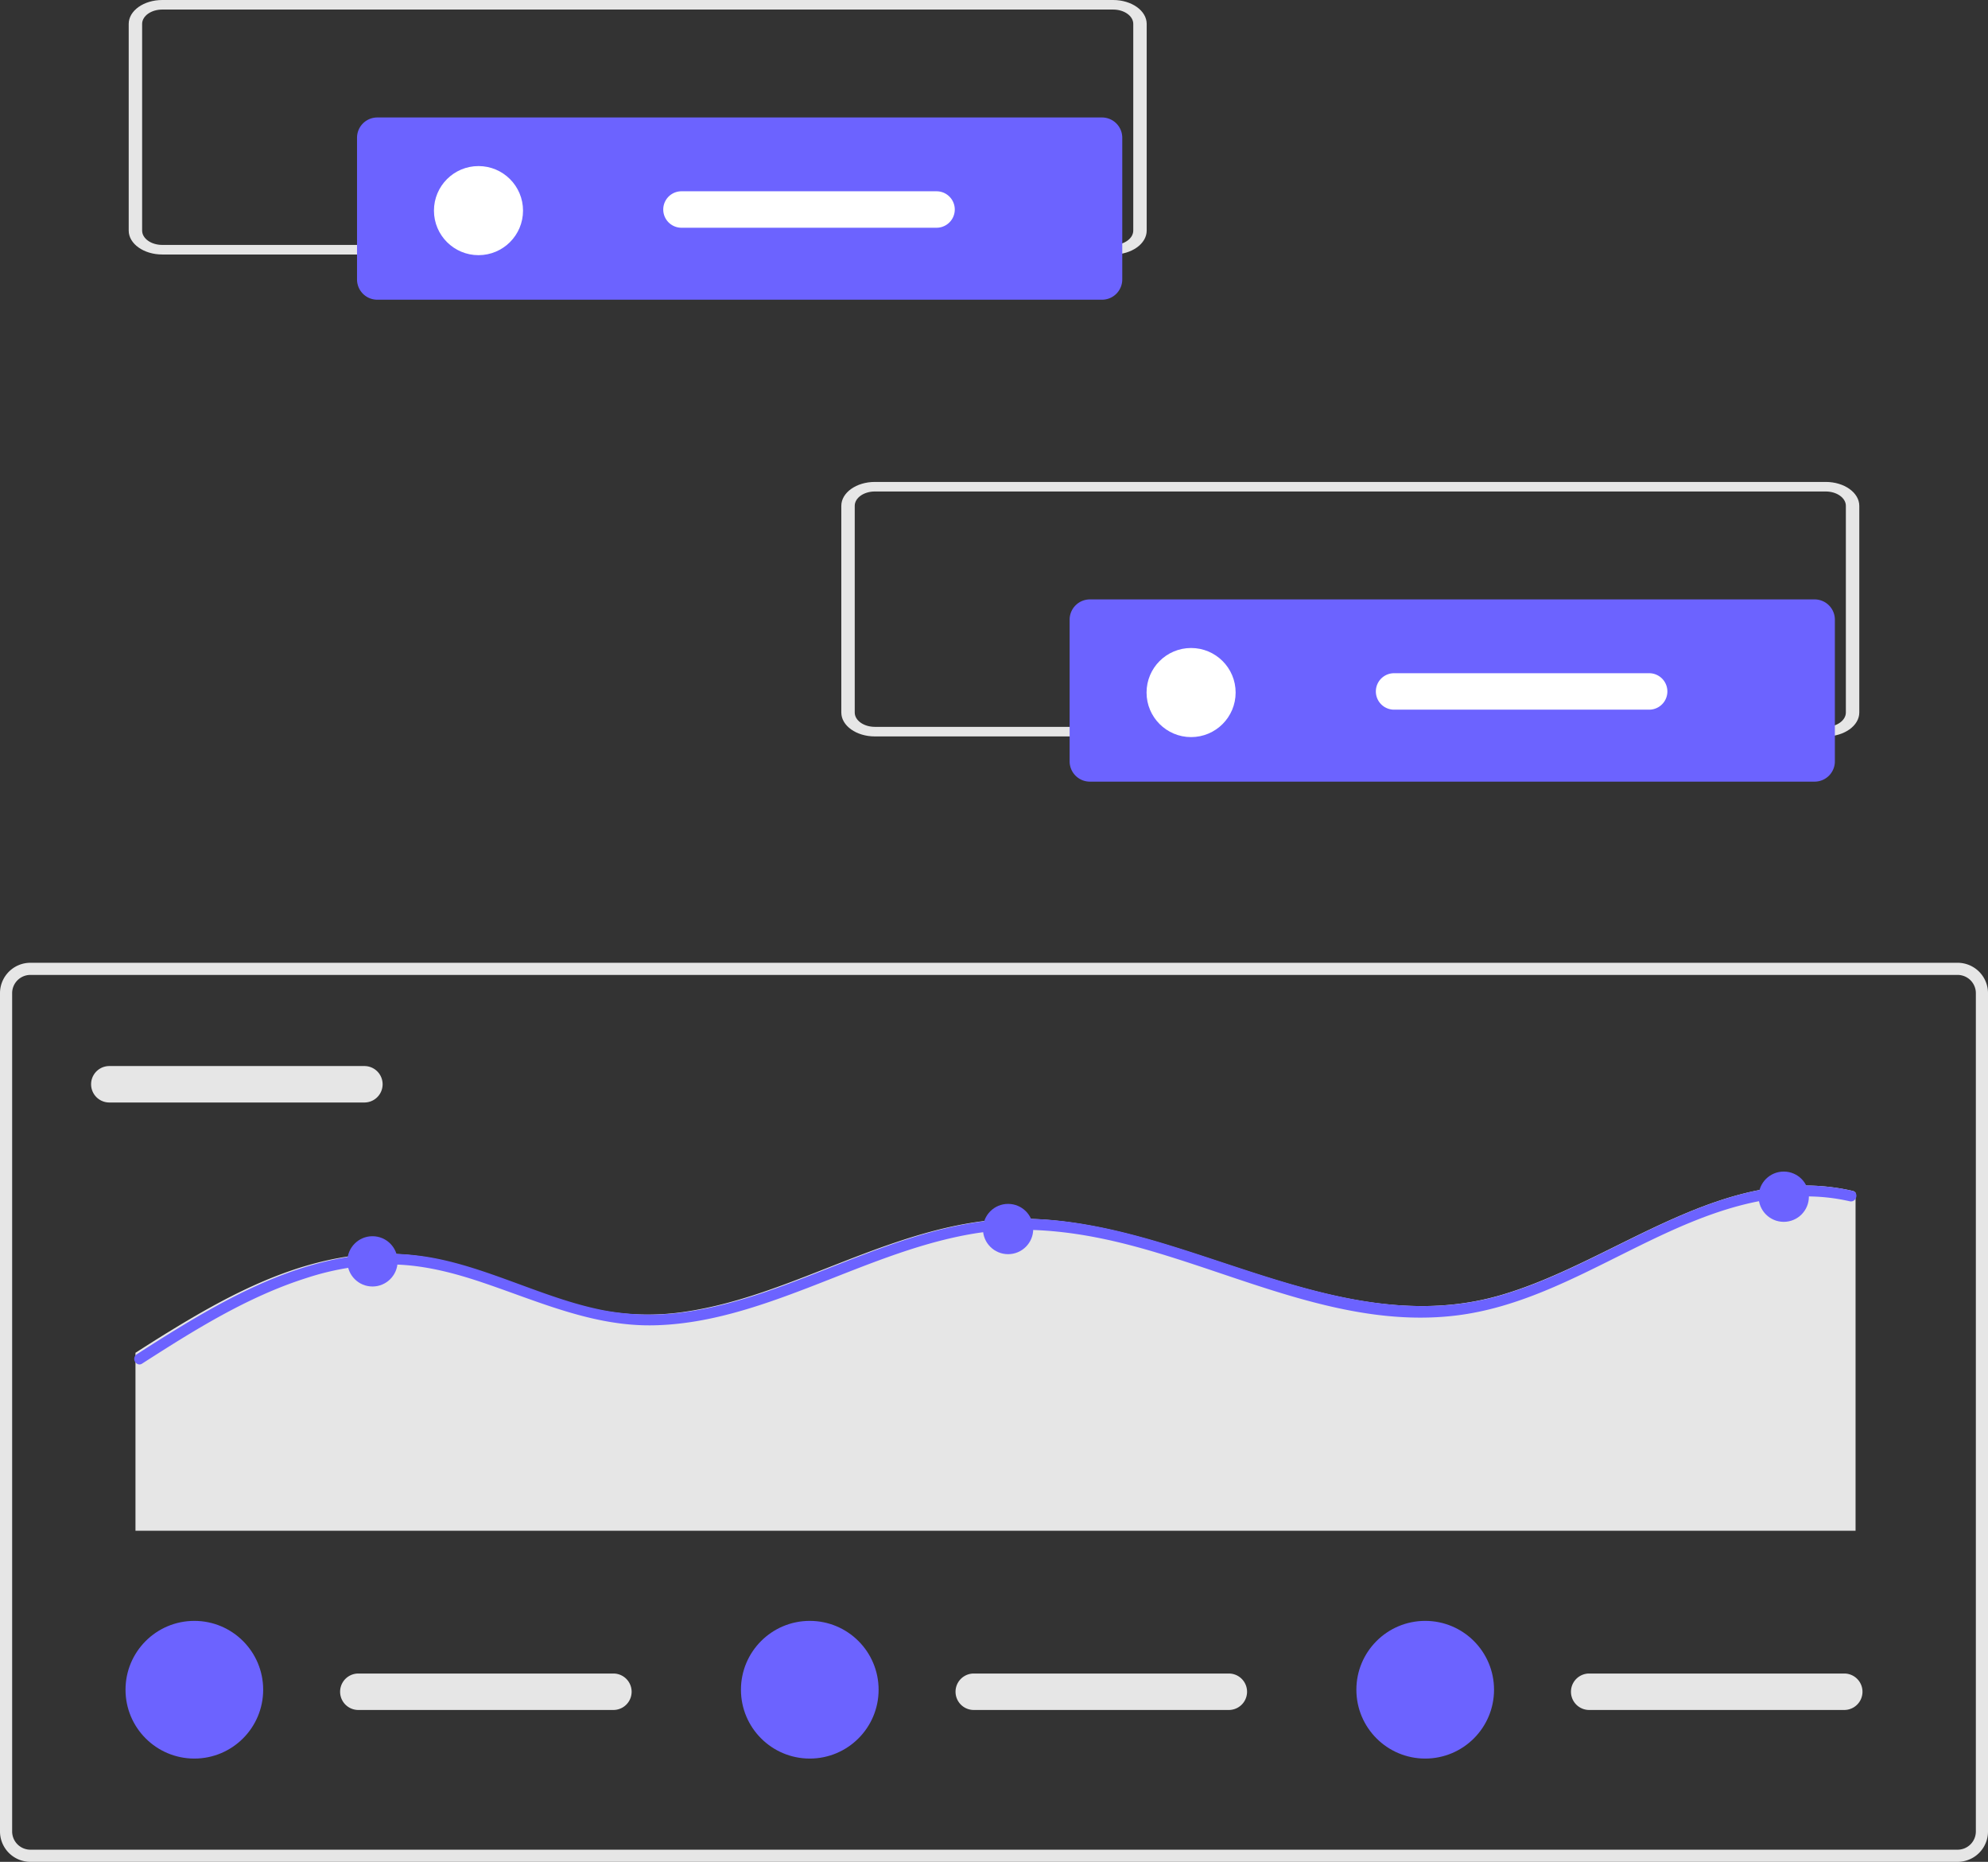 <?xml version="1.0" encoding="UTF-8" standalone="no"?>
<svg
   xmlns:dc="http://purl.org/dc/elements/1.1/"
   xmlns:cc="http://creativecommons.org/ns#"
   xmlns:rdf="http://www.w3.org/1999/02/22-rdf-syntax-ns#"
   xmlns:svg="http://www.w3.org/2000/svg"
   xmlns="http://www.w3.org/2000/svg"
   xmlns:sodipodi="http://sodipodi.sourceforge.net/DTD/sodipodi-0.dtd"
   xmlns:inkscape="http://www.inkscape.org/namespaces/inkscape"
   id="bf74385c-6483-43b7-aa3a-5b28e4e3e168"
   data-name="Layer 1"
   width="491"
   height="459.733"
   viewBox="0 0 491 459.733"
   version="1.1"
   sodipodi:docname="undraw_data_reports_706v.svg"
   inkscape:version="0.92.3 (2405546, 2018-03-11)">
  <rect x="0" y="0" width="491" height="459.733" fill="#333333" stroke="none"/>
  <defs
     id="defs69" />
  <sodipodi:namedview
     pagecolor="#ffffff"
     bordercolor="#666666"
     borderopacity="1"
     objecttolerance="10"
     gridtolerance="10"
     guidetolerance="10"
     inkscape:pageopacity="0"
     inkscape:pageshadow="2"
     inkscape:window-width="1920"
     inkscape:window-height="1061"
     id="namedview67"
     showgrid="false"
     fit-margin-top="0"
     fit-margin-left="0"
     fit-margin-right="0"
     fit-margin-bottom="0"
     inkscape:zoom="1.2378867"
     inkscape:cx="155.16068"
     inkscape:cy="238.59466"
     inkscape:window-x="0"
     inkscape:window-y="0"
     inkscape:window-maximized="0"
     inkscape:current-layer="bf74385c-6483-43b7-aa3a-5b28e4e3e168" />
  <path
     d="M 483.5,459.733 H 7.5 a 7.508,7.508 0 0 1 -7.5,-7.5 v -207 a 7.508,7.508 0 0 1 7.5,-7.5 h 476 a 7.508,7.508 0 0 1 7.5,7.5 v 207 a 7.508,7.508 0 0 1 -7.5,7.5 z m -476,-219 a 4.505,4.505 0 0 0 -4.5,4.5 v 207 a 4.505,4.505 0 0 0 4.5,4.5 h 476 a 4.505,4.505 0 0 0 4.5,-4.5 v -207 a 4.505,4.505 0 0 0 -4.5,-4.5 z"
     id="path26"
     inkscape:connector-curvature="0"
     style="fill:#e6e6e6" />
  <path
     d="m 27,263.233 a 4.5,4.5 0 0 0 0,9 h 63 a 4.5,4.5 0 0 0 0,-9 z"
     id="path28"
     inkscape:connector-curvature="0"
     style="fill:#e6e6e6" />
  <path
     d="M 458.29,294.528 V 377.977 H 33.46 v -43.938 c 2.942,-1.889 5.901,-3.769 8.888,-5.588 12.754,-7.805 26.405,-15.104 41.283,-17.809 a 62.32,62.32 0 0 1 21.313,-0.266 c 7.466,1.233 14.611,3.805 21.686,6.386 6.977,2.554 13.971,5.188 21.268,6.67 a 62.272,62.272 0 0 0 21.57,0.426 c 13.66,-2.049 26.494,-7.539 39.275,-12.505 12.86,-4.993 26.112,-9.712 40.03,-10.333 13.74,-0.621 27.312,2.625 40.35,6.652 26.583,8.204 53.726,20.372 81.873,12.027 28.583,-8.461 54.872,-32.887 86.548,-25.641 a 1.192,1.192 0 0 1 0.747,0.47 z"
     id="path30"
     inkscape:connector-curvature="0"
     style="fill:#e6e6e6" />
  <path
     d="m 458.29,295.982 a 1.283,1.283 0 0 1 -1.455,0.639 47.368,47.368 0 0 0 -11.512,-1.188 c -31.157,0.55 -55.113,25.632 -85.578,29.383 -27.468,3.379 -53.321,-9.978 -79.148,-16.958 -13.419,-3.627 -27.255,-5.552 -41.064,-3.086 -13.703,2.439 -26.563,8.044 -39.476,13.02 -12.435,4.789 -25.357,9.242 -38.82,9.463 -14.803,0.248 -28.133,-5.854 -41.862,-10.501 -7.14,-2.421 -14.466,-4.337 -22.031,-4.523 a 66.645,66.645 0 0 0 -21.712,3.361 c -14.59,4.639 -27.734,12.905 -40.532,21.117 a 1.137,1.137 0 0 1 -0.754,0.204 1.374,1.374 0 0 1 -0.585,-2.501 l 0.585,-0.373 c 2.936,-1.889 5.889,-3.769 8.869,-5.588 12.727,-7.805 26.35,-15.104 41.197,-17.809 a 62.062,62.062 0 0 1 21.268,-0.266 c 7.45,1.233 14.581,3.805 21.641,6.386 6.962,2.554 13.942,5.188 21.224,6.67 a 62.014,62.014 0 0 0 21.525,0.426 c 13.632,-2.049 26.439,-7.539 39.193,-12.505 12.834,-4.993 26.057,-9.712 39.947,-10.333 13.712,-0.621 27.255,2.625 40.266,6.652 26.528,8.204 53.614,20.372 81.702,12.027 28.523,-8.461 54.758,-32.887 86.367,-25.641 a 1.19,1.19 0 0 1 0.745,0.47 1.367,1.367 0 0 1 2e-5,1.455 z"
     id="path32"
     inkscape:connector-curvature="0"
     style="fill:#6c63ff" />
  <circle
     cx="91.996"
     cy="311.459"
     r="6.208"
     id="circle34"
     style="fill:#6c63ff" />
  <circle
     cx="248.979"
     cy="303.477"
     r="6.208"
     id="circle36"
     style="fill:#6c63ff" />
  <circle
     cx="440.552"
     cy="295.495"
     r="6.208"
     id="circle38"
     style="fill:#6c63ff" />
  <path
     d="m 88.5,413.233 a 4.5,4.5 0 0 0 0,9 h 63 a 4.5,4.5 0 0 0 0,-9 z"
     id="path40"
     inkscape:connector-curvature="0"
     style="fill:#e6e6e6" />
  <circle
     cx="48"
     cy="417.233"
     r="17"
     id="circle42"
     style="fill:#6c63ff" />
  <path
     d="m 240.5,413.233 a 4.5,4.5 0 0 0 0,9 h 63 a 4.5,4.5 0 0 0 0,-9 z"
     id="path44"
     inkscape:connector-curvature="0"
     style="fill:#e6e6e6" />
  <circle
     cx="200"
     cy="417.233"
     r="17"
     id="circle46"
     style="fill:#6c63ff" />
  <path
     d="m 392.5,413.233 a 4.5,4.5 0 0 0 0,9 h 63 a 4.5,4.5 0 0 0 0,-9 z"
     id="path48"
     inkscape:connector-curvature="0"
     style="fill:#e6e6e6" />
  <circle
     cx="352"
     cy="417.233"
     r="17"
     id="circle50"
     style="fill:#6c63ff" />
  <path
     id="e1cfef3e-7788-4f0f-b252-d185c9336b04"
     data-name="Path 78"
     d="M 450.919,181.842 H 216.081 c -4.578,0 -8.288,-2.643 -8.293,-5.9 V 124.9 c 0.005,-3.257 3.715,-5.9 8.293,-5.9 h 234.838 c 4.578,0 8.288,2.643 8.293,5.9 v 51.041 c -0.004,3.257 -3.715,5.897 -8.293,5.901 z M 216.081,121.358 c -2.747,0 -4.973,1.586 -4.976,3.54 v 51.041 c 0,1.954 2.229,3.538 4.976,3.54 h 234.838 c 2.747,0 4.973,-1.586 4.976,-3.54 V 124.9 c 0,-1.954 -2.229,-3.538 -4.976,-3.54 z"
     inkscape:connector-curvature="0"
     style="fill:#e6e6e6" />
  <path
     d="m 269.179,148.007 a 5.006,5.006 0 0 0 -5,5 v 35 a 5.006,5.006 0 0 0 5,5 h 179 a 5.006,5.006 0 0 0 5,-5 v -35 a 5.006,5.006 0 0 0 -5,-5 z"
     id="path53"
     inkscape:connector-curvature="0"
     style="fill:#6c63ff" />
  <circle
     cx="294.179"
     cy="171.007"
     r="11"
     id="circle55"
     style="fill:#ffffff" />
  <path
     d="m 344.311,166.233 a 4.5,4.5 0 0 0 0,9 h 63 a 4.5,4.5 0 0 0 0,-9 z"
     id="path57"
     inkscape:connector-curvature="0"
     style="fill:#ffffff" />
  <path
     id="b00e8b21-64f0-4b6c-8490-a93637cb24e1"
     data-name="Path 78"
     d="M 274.919,62.842 H 40.081 c -4.578,0 -8.288,-2.643 -8.293,-5.9 V 5.9 C 31.793,2.643 35.503,0 40.081,0 h 234.838 c 4.578,0 8.288,2.643 8.293,5.9 v 51.041 c -0.004,3.257 -3.715,5.897 -8.293,5.901 z M 40.081,2.358 c -2.747,0 -4.973,1.586 -4.976,3.54 v 51.041 c 0,1.954 2.229,3.538 4.976,3.54 h 234.838 c 2.747,0 4.973,-1.586 4.976,-3.54 V 5.9 c 0,-1.954 -2.229,-3.538 -4.976,-3.54 z"
     inkscape:connector-curvature="0"
     style="fill:#e6e6e6" />
  <path
     d="m 93.179,29.007 a 5.006,5.006 0 0 0 -5,5 v 35 a 5.006,5.006 0 0 0 5,5 h 179 a 5.006,5.006 0 0 0 5,-5 v -35 a 5.006,5.006 0 0 0 -5,-5 z"
     id="path60"
     inkscape:connector-curvature="0"
     style="fill:#6c63ff" />
  <circle
     cx="118.179"
     cy="52.007"
     r="11"
     id="circle62"
     style="fill:#ffffff" />
  <path
     d="m 168.311,47.233 a 4.5,4.5 0 0 0 0,9 h 63 a 4.5,4.5 0 0 0 0,-9 z"
     id="path64"
     inkscape:connector-curvature="0"
     style="fill:#ffffff" />
</svg>
